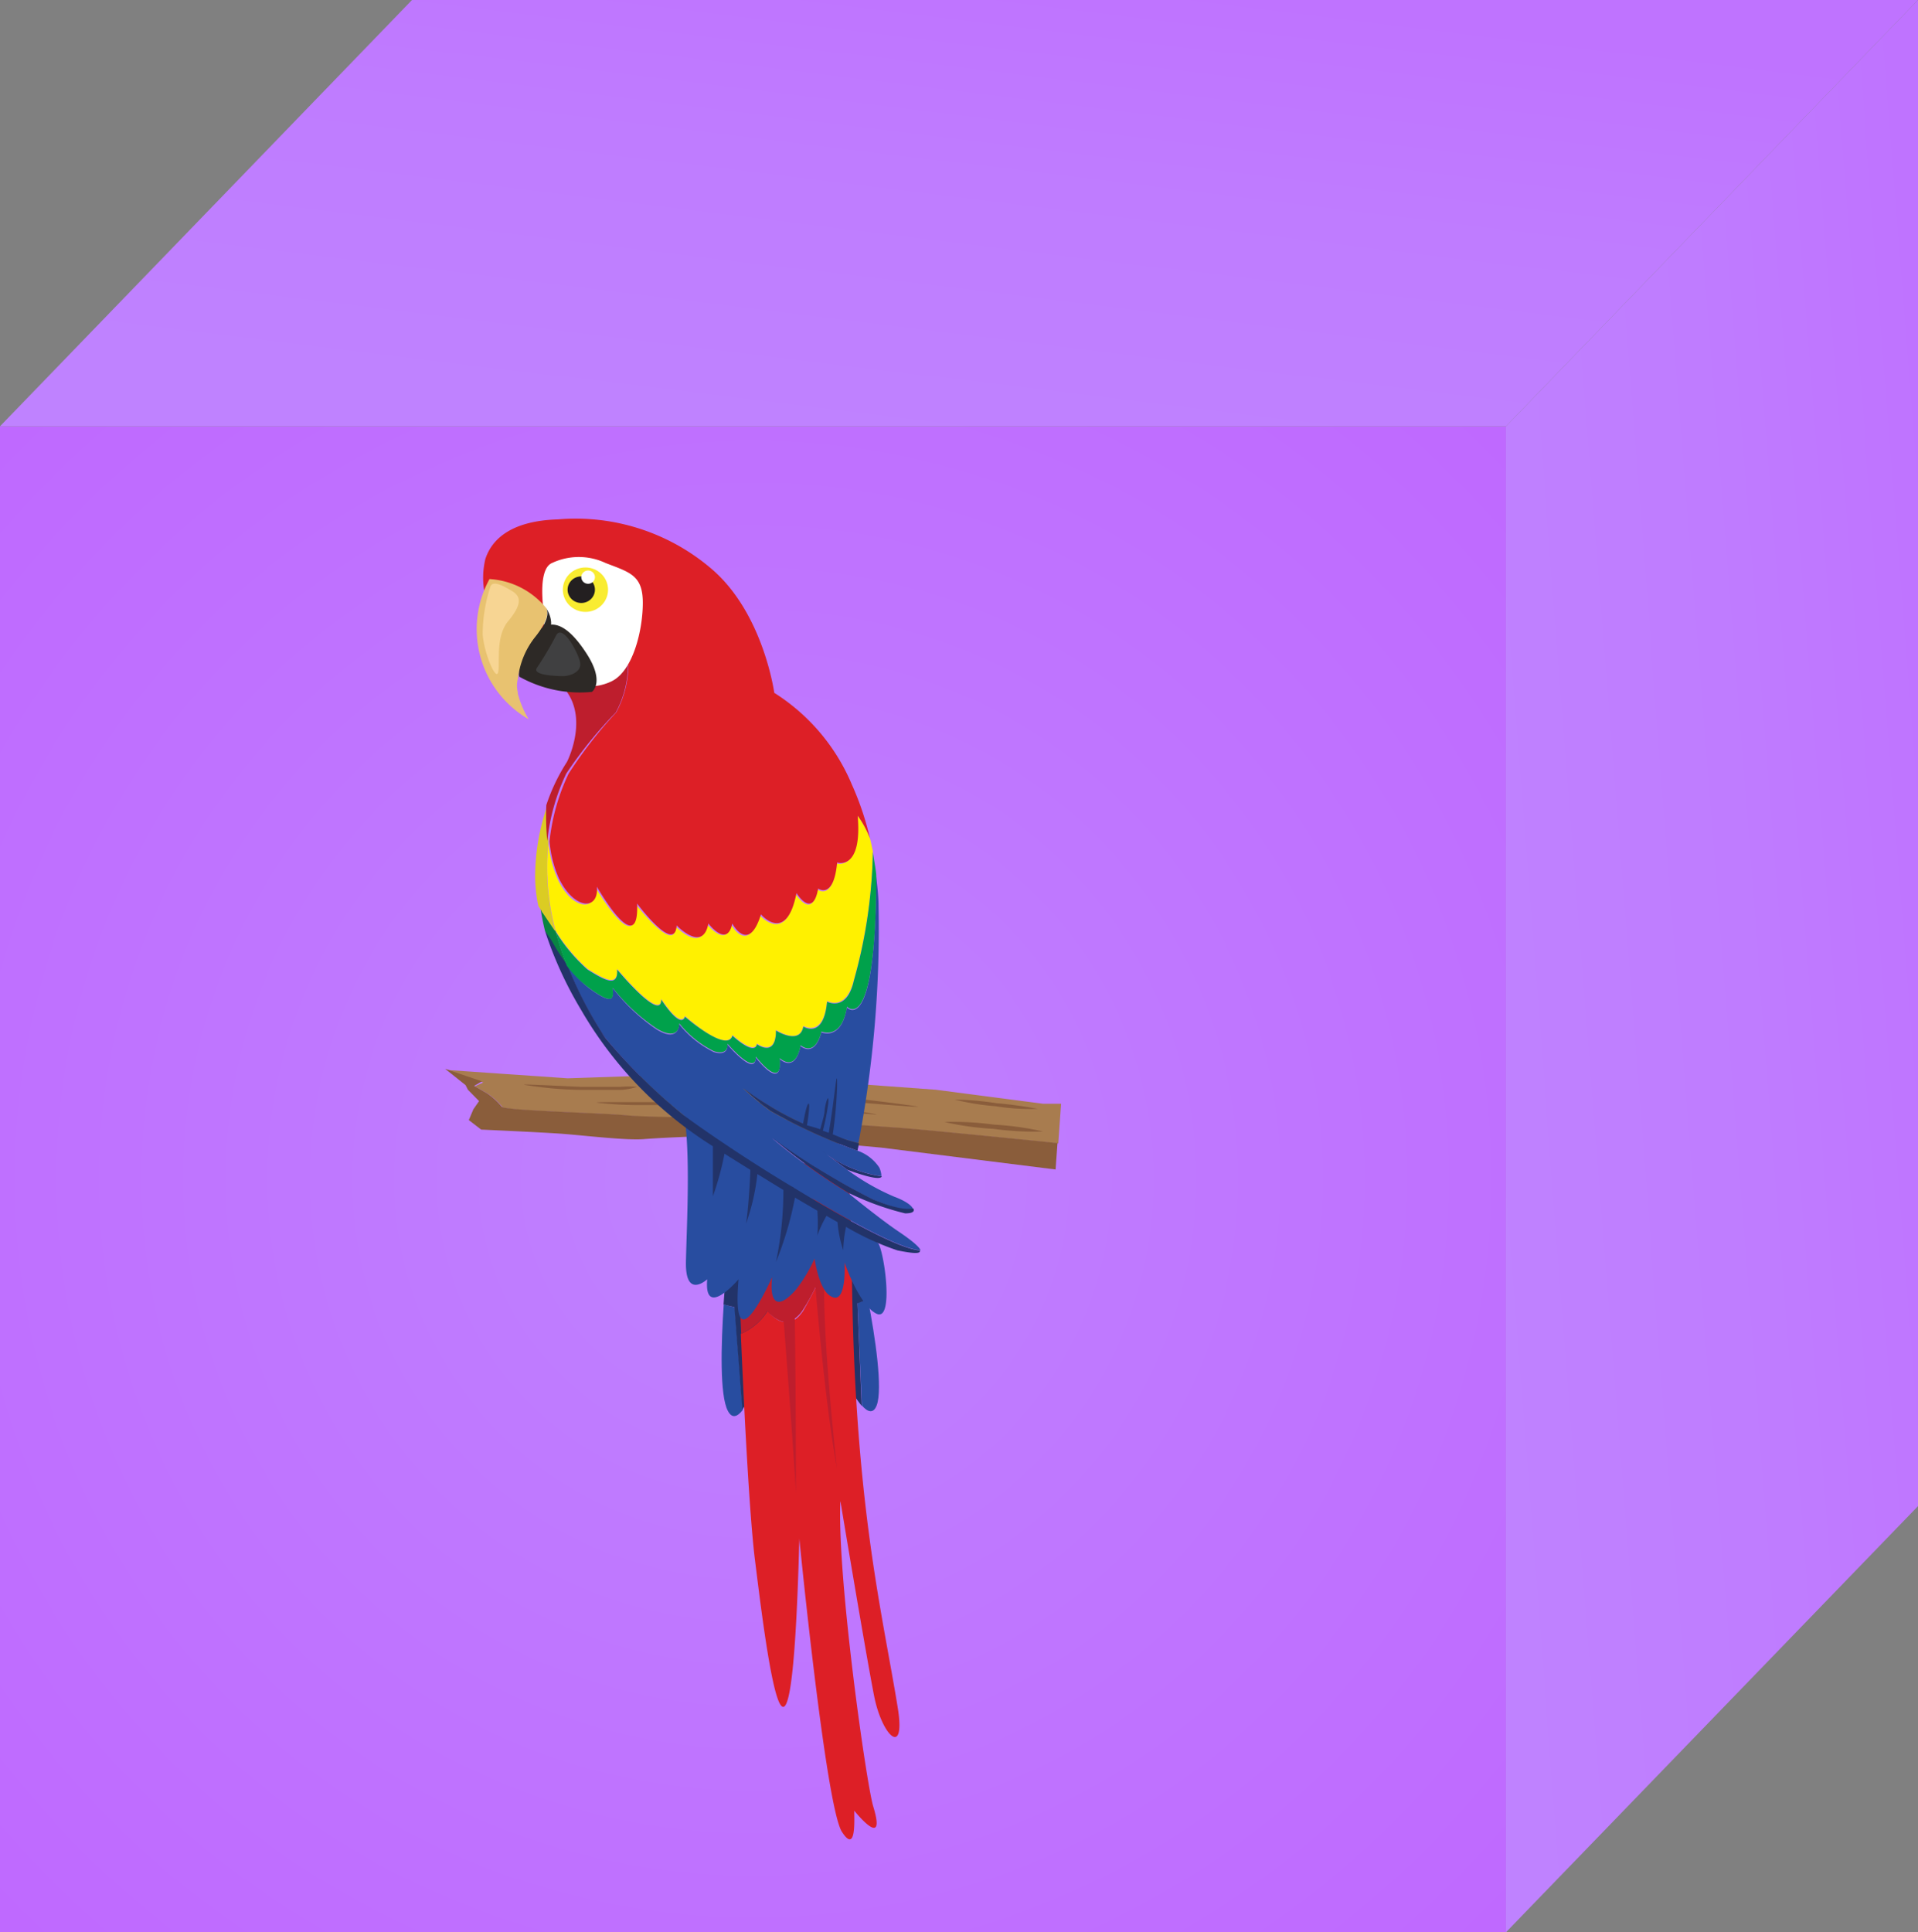 <svg id="Layer_1" data-name="Layer 1" xmlns="http://www.w3.org/2000/svg" xmlns:xlink="http://www.w3.org/1999/xlink" viewBox="0 0 100.97 101.71"><rect x="0" y="0" width="100.97" height="101.71" fill="#808080" stroke="none"/><defs><radialGradient id="radial-gradient" cx="-5.2" cy="-1998.59" r="57.76" gradientTransform="translate(-1958.95 67.27) rotate(90)" gradientUnits="userSpaceOnUse"><stop offset="0" stop-color="#bf82ff"/><stop offset="1" stop-color="#bf68ff"/></radialGradient><linearGradient id="linear-gradient" x1="-69.17" y1="-2011.04" x2="-43.88" y2="-2007.94" gradientTransform="translate(-1958.95 67.27) rotate(90)" gradientUnits="userSpaceOnUse"><stop offset="0" stop-color="#bf73ff"/><stop offset="0.44" stop-color="#bf7cff"/><stop offset="1" stop-color="#bf82ff"/></linearGradient><linearGradient id="linear-gradient-2" x1="-17.46" y1="-2062.46" x2="-15.4" y2="-2036.14" xlink:href="#linear-gradient"/></defs><title>28</title><rect y="22.44" width="79.28" height="79.28" fill="url(#radial-gradient)"/><polygon points="21.69 0 0 22.44 79.28 22.44 100.97 0 21.69 0" fill="url(#linear-gradient)"/><polygon points="100.97 0 79.28 22.44 79.28 101.71 100.97 79.28 100.97 0" fill="url(#linear-gradient-2)"/><path d="M25,57.18l.69.4a3.71,3.71,0,0,1,.76.69c.09.21,5.32.32,6.62.46s6.8.13,6.8.13l7.59.53c1.1.08,6.31.6,8.25.8l.15-2.09h-.94l-5.67-.74-7-.51-4.92-.34-7.45.25-6.38-.44,1.94.66Z" fill="#a87c4f"/><path d="M24.63,57.36l.59.6-.3.43-.24.57.65.5s2.93.13,4.11.21,3.49.37,4.47.29,4.51-.24,5.61-.16,6.88.61,6.88.61l9.17,1.15.1-1.39c-1.94-.2-7.15-.72-8.25-.8l-7.59-.53s-5.5,0-6.8-.13-6.53-.25-6.62-.46a3.71,3.71,0,0,0-.76-.69l-.69-.4.41-.24-1.94-.66,1.08.86Z" fill="#8a5d3b"/><path d="M33.55,57.21a4.89,4.89,0,0,0-.88,0l-.94,0-1.15,0c-1.64-.07-3-.15-3-.11a20.1,20.1,0,0,0,3,.27l1.17,0,.95,0A3.82,3.82,0,0,0,33.55,57.21Z" fill="#8a5d3b"/><path d="M46.15,58.66A18.3,18.3,0,0,0,44,58.37c-1.34-.14-3.18-.33-5.26-.39-4.06.07-7.34,0-7.34.06a19.56,19.56,0,0,0,2.18.13l2.35,0c.88,0,1.88,0,2.85,0,2,.06,3.86.22,5.19.32S46.14,58.69,46.15,58.66Z" fill="#8a5d3b"/><path d="M48.34,58.25s-1.77-.27-4-.5c-1.11-.12-2.12-.19-2.85-.24a8.41,8.41,0,0,0-1.19,0,8.43,8.43,0,0,0,1.17.16c.72.08,1.73.16,2.83.29C46.52,58.14,48.33,58.29,48.34,58.25Z" fill="#8a5d3b"/><path d="M54.91,59.56a15.18,15.18,0,0,0-2.57-.36,15.79,15.79,0,0,0-2.62-.14,15.18,15.18,0,0,0,2.57.36A15.74,15.74,0,0,0,54.91,59.56Z" fill="#8a5d3b"/><path d="M54.63,58.37a21,21,0,0,0-2.17-.3,16,16,0,0,0-2.21-.19,13.34,13.34,0,0,0,2.16.35A11.57,11.57,0,0,0,54.63,58.37Z" fill="#8a5d3b"/><path d="M38.1,68.66c-.14,2.08-.22,4.8.22,5.61.22.42.5.31.78-.05l-.42-5.41S38.4,68.75,38.1,68.66Z" fill="#284da0"/><path d="M38.31,66.13s-.12,1.12-.22,2.53c.3.09.57.14.57.14l.42,5.41a9.57,9.57,0,0,0,1.26-3.41C40.35,70.18,41.82,62.85,38.31,66.13Z" fill="#223369"/><path d="M45.69,68.39c.39,2,.79,4.74.46,5.59-.17.44-.46.37-.78,0l-.23-5.42S45.4,68.51,45.69,68.39Z" fill="#284da0"/><path d="M45.17,65.9s.25,1.09.52,2.49c-.29.12-.55.21-.55.21L45.36,74a9.63,9.63,0,0,1-1.66-3.24C43.63,70.15,41.3,63,45.17,65.9Z" fill="#223369"/><path d="M44.84,65.4,44.11,65a24,24,0,0,1-1.83,4c-.9,1.35-1.87,0-1.87,0A3.05,3.05,0,0,1,39,70.21c.17,4,.44,9.28.72,11.71C40.23,86,41.63,98,42.08,81c0,0,1.39,14.1,2.24,15.42.75,1.17.65-.56.65-1.11,0,0,1.73,2.17,1-.22C45.61,93.91,44.06,83,44.24,79c0,0,1.36,8.18,1.78,10.29s1.67,3.25,1.24.6C46.42,84.69,44.84,78.65,44.84,65.4Z" fill="#dd1f26"/><path d="M43.45,66.66c.39-.91.66-1.68.66-1.68l.72.41q-.06-1.36-.11-2.76s-5.07-4.78-5.89,2.74c0,0,.07,2.09.19,4.83A3.05,3.05,0,0,0,40.4,69a1.58,1.58,0,0,0,.86.59c.2,2.65.53,7,.64,9,0,0,0-5.54-.06-9.18a1.58,1.58,0,0,0,.43-.46,11,11,0,0,0,.66-1.18c.19,2.23.62,6.78,1.13,9.51,0,0-.9-8-.62-10.63Z" fill="#be1e2d"/><path d="M45.8,44.14a5,5,0,0,0-.7-1.27c.3,3-1.07,2.58-1.07,2.58-.16,2-1,1.37-1,1.37-.29,1.63-1.14.24-1.14.24C41.38,49.77,40,48.18,40,48.18c-.65,2.11-1.51.48-1.51.48-.24,1.27-1.26,0-1.26,0-.29,1.55-1.67.1-1.67.1,0,1.53-2.08-1.15-2.08-1.15.12,3-2.12-.89-2.12-.89.08,1.27-1.22,1.23-2-.44a6,6,0,0,1-.49-1.95A12.8,12.8,0,0,0,29.25,49a9,9,0,0,0,1.68,2c.83.51,1.62,1,1.56,0,0,0,2.32,2.81,2.32,1.58,0,0,1,1.58,1.25.9,0,0,2.21,2,2.5,1,0,0,1.14,1.08,1.29.45,0,0,1,.75,1-.72,0,0,1.25.84,1.44-.21,0,0,1.07.66,1.25-1.31,0,0,1,.57,1.41-1.11a26.49,26.49,0,0,0,1-6.78C45.9,44.6,45.86,44.37,45.8,44.14Z" fill="#fff100"/><path d="M47.25,64.79c-1-.68-2.61-2-2.61-2a32.35,32.35,0,0,1-4-2.88,37,37,0,0,0,5.28,3.22c1.9.78,2.15.52,2.15.52-.05-.18-.4-.44-1-.66a12.23,12.23,0,0,1-2.49-1.43l-1.34-1a6.6,6.6,0,0,0,3.16,1.35,1.2,1.2,0,0,0-.11-.45,2.27,2.27,0,0,0-1.18-.9,29.13,29.13,0,0,1-4.59-2.1,15.28,15.28,0,0,1-1.41-1.18,17.27,17.27,0,0,0,6.08,2.89,59.62,59.62,0,0,0,1.06-12.44c0-.57-.07-1.11-.13-1.64,0,8.62-1.54,6.94-1.54,6.94-.29,1.79-1.34,1.31-1.34,1.31-.37,1.39-1.1.72-1.1.72-.29,1.47-1.1.68-1.1.68.16,1.79-1.26-.08-1.26-.08,0,1.08-1.49-.68-1.49-.68s.1.64-.71.4a5.4,5.4,0,0,1-1.83-1.47s0,1-1.18.28A9.86,9.86,0,0,1,32.25,52c0,.4.2,1.08-1.26,0a5.88,5.88,0,0,1-1.15-1.23h0a21.1,21.1,0,0,0,2,3.83A28.67,28.67,0,0,0,36,58.71c2,1.42,10.43,7,12.46,7.1C48.39,65.6,47.82,65.17,47.25,64.79Z" fill="#284da0"/><path d="M40.55,58.47a29.13,29.13,0,0,0,4.59,2.1l.08-.39a17.27,17.27,0,0,1-6.08-2.89A15.28,15.28,0,0,0,40.55,58.47Z" fill="#223369"/><path d="M45.1,42.87a5,5,0,0,1,.7,1.27,15.27,15.27,0,0,0-.95-2.83,10.52,10.52,0,0,0-4.09-4.84s-.58-4.28-3.39-6.6a11,11,0,0,0-8-2.53c-2.61.08-3.52,1.16-3.82,2.09a4.27,4.27,0,0,0,.23,2.67,41.61,41.61,0,0,1,4.09,4.28,3.64,3.64,0,0,1,1.21-.67,4.52,4.52,0,0,0,2-.71,5.3,5.3,0,0,1-.64,2.5,22.94,22.94,0,0,0-2.51,3.23,10.9,10.9,0,0,0-1,3.55,6,6,0,0,0,.49,1.95c.81,1.67,2.12,1.71,2,.44,0,0,2.24,3.94,2.12.89,0,0,2,2.69,2.08,1.15,0,0,1.39,1.46,1.67-.1,0,0,1,1.31,1.26,0,0,0,.86,1.63,1.51-.48,0,0,1.34,1.59,1.87-1.12,0,0,.86,1.39,1.14-.24,0,0,.82.6,1-1.37,0,0,1.37.47,1.07-2.58Z" fill="#dd1f26"/><path d="M29.11,48.82h0l-.48-.7,0,0L28.53,48l0-.08,0-.08-.09-.14A12.84,12.84,0,0,0,28.69,49a17.92,17.92,0,0,0,1.15,1.81,16.44,16.44,0,0,1-.59-1.8Z" fill="#098442"/><path d="M28.87,44.28a13,13,0,0,1-.06-1.47h0c0-.07,0-.13,0-.19v0c0-.08,0-.14,0-.21a11.55,11.55,0,0,0-.64,3.76,7.88,7.88,0,0,0,.17,1.52c.19.3.53.81.9,1.35A12.8,12.8,0,0,1,28.87,44.28Z" fill="#dbcc23"/><path d="M32.42,37.5a5.3,5.3,0,0,0,.64-2.5,4.52,4.52,0,0,1-2,.71,3.64,3.64,0,0,0-1.21.67l0,.05c1.09,1.55,0,3.67,0,3.67a9.92,9.92,0,0,0-1.09,2.28,13.72,13.72,0,0,0,.05,1.89,10.9,10.9,0,0,1,1-3.55A22.94,22.94,0,0,1,32.42,37.5Z" fill="#be1e2d"/><path d="M46.24,65.45a7.3,7.3,0,0,0-2.41-1.39v0s-8.41-7.89-7.92-5.92.24,6.28.2,8.28,1.12.92,1.12.92c-.18,2.15,1.65,0,1.65,0-.41,4.82,1.77-.12,1.77-.12-.14,1.12.14,1.91,1.23.69a7.64,7.64,0,0,0,1-1.66c.12.73.38,1.76.89,2,.82.45.69-1.79.69-1.79s.76,2.24,1.68,2.69S46.57,66,46.24,65.45Z" fill="#284da0"/><path d="M43.84,59.71a21.72,21.72,0,0,0,.23-2.59c0-1.1-.12.54-.39,2.19l-.05.32-.31-.11a12.46,12.46,0,0,0,.28-1.41c.06-.61-.12-.19-.19.33,0,.23-.14.67-.23,1-.28-.09-.51-.16-.7-.2a8.6,8.6,0,0,0,.12-1c0-.34-.14-.08-.26.58l-.08.39a2.63,2.63,0,0,0-.36-.05,25.25,25.25,0,0,1,3.23,1.39l.05-.26C44.67,60.06,44.23,59.86,43.84,59.71Z" fill="#223369"/><path d="M28.62,32.15s-.34-2.17.43-2.51a3.31,3.31,0,0,1,2.84,0c1.28.49,1.95.65,1.95,2.09s-.51,3.54-1.6,4.11a2.61,2.61,0,0,1-2.38,0A5.17,5.17,0,0,1,28.62,32.15Z" fill="#fff"/><ellipse cx="30.82" cy="31.04" rx="1.19" ry="1.17" fill="#f9ec31"/><ellipse cx="30.6" cy="31.04" rx="0.72" ry="0.7" fill="#231f20"/><ellipse cx="30.96" cy="30.38" rx="0.36" ry="0.35" fill="#fff"/><path d="M27.34,35.62a6.52,6.52,0,0,0,3.82.8s.7-.49-.27-2S29.17,32.69,28.62,33A2.58,2.58,0,0,0,27.34,35.62Z" fill="#2d2926"/><path d="M46.42,61.92a6.6,6.6,0,0,1-3.16-1.35l1.34,1S46.33,62.24,46.42,61.92Z" fill="#223369"/><path d="M47.65,63.87c.35,0,.49-.08.45-.22s-.26.26-2.15-.52a37,37,0,0,1-5.28-3.22,32.35,32.35,0,0,0,4,2.88A14.69,14.69,0,0,0,47.65,63.87Z" fill="#223369"/><path d="M48.43,65.82c-1.07-.07-3.9-1.63-6.64-3.3a.19.19,0,0,0-.1-.06C39.24,61,36.9,59.38,36,58.71a30,30,0,0,1-4.35-4.34l.22.26a21.11,21.11,0,0,1-2-3.83h0c-.21-.29-.42-.59-.61-.9h0L29,49.45h0L28.69,49a20.23,20.23,0,0,0,1.89,4.14l0,.05,0-.05a20.68,20.68,0,0,0,6.64,7l.31.2c0,.56,0,2,0,2.63a15.34,15.34,0,0,0,.61-2.24l1.36.85c0,.39-.12,2.28-.23,2.84a11.3,11.3,0,0,0,.6-2.62l1.37.84h0a18.48,18.48,0,0,1-.39,3.79,17.9,17.9,0,0,0,1-3.39l1.18.69a9.53,9.53,0,0,1,0,1.3A6.33,6.33,0,0,1,43.51,64l.58.33a6.42,6.42,0,0,0,.3,1.48,6.59,6.59,0,0,1,.15-1.23,14.11,14.11,0,0,0,2.71,1.24C48.15,66,48.46,66,48.43,65.82ZM30.71,53.3l-.07-.08Zm.86,1-.39-.46Zm-.42-.5-.29-.35Zm-.32-.39-.09-.11Z" fill="#223369"/><path d="M27.27,36.47a1.33,1.33,0,0,1,0-.76,4.26,4.26,0,0,1,.88-2.15c.71-.87.7-1.33.62-1.53a4.17,4.17,0,0,0-3-1.55,5.48,5.48,0,0,0,2.06,7.38,5.13,5.13,0,0,1-.58-1.39h0Z" fill="#e8c270"/><polygon points="27.27 36.47 27.27 36.47 27.27 36.47 27.27 36.47" fill="#2d2926"/><path d="M28.18,33.56a4.26,4.26,0,0,0-.88,2.15l0-.1c.43-.72,1.79-1.75,1.71-2.89a1.46,1.46,0,0,0-.26-.7C28.88,32.23,28.88,32.68,28.18,33.56Z" fill="#2d2926"/><path d="M29.28,33.44a17.59,17.59,0,0,1-1,1.69c-.35.44,1.14.46,1.39.46s1-.18.86-.76S29.6,32.85,29.28,33.44Z" fill="#404041"/><path d="M25.81,30.9a8.17,8.17,0,0,0-.4,2.5c.08,1,.69,2.43.81,2s-.16-1.87.53-2.7.72-1.28.22-1.58S25.92,30.52,25.81,30.9Z" fill="#f7d593"/><path d="M45.95,44.84a26.49,26.49,0,0,1-1,6.78c-.37,1.67-1.41,1.11-1.41,1.11-.18,2-1.25,1.31-1.25,1.31-.18,1-1.44.21-1.44.21,0,1.46-1,.72-1,.72-.15.63-1.29-.45-1.29-.45-.28.93-2.5-1-2.5-1-.24.69-1.25-.9-1.25-.9,0,1.22-2.32-1.58-2.32-1.58.06,1-.73.51-1.56,0a9,9,0,0,1-1.68-2,16.44,16.44,0,0,0,.59,1.8A5.89,5.89,0,0,0,31,52c1.47,1.08,1.26.4,1.26,0a9.86,9.86,0,0,0,2.32,2.15c1.22.72,1.18-.28,1.18-.28a5.4,5.4,0,0,0,1.83,1.47c.81.24.71-.4.71-.4s1.49,1.75,1.49.68c0,0,1.43,1.87,1.26.08,0,0,.82.8,1.1-.68,0,0,.73.68,1.1-.72,0,0,1.06.48,1.34-1.31,0,0,1.53,1.68,1.54-6.94C46.09,45.66,46,45.24,45.95,44.84Z" fill="#00a14b"/><path d="M28.63,48.11l.48.7Z" fill="#f7d593"/><path d="M28.69,49l.25.44Z" fill="#f7d593"/></svg>